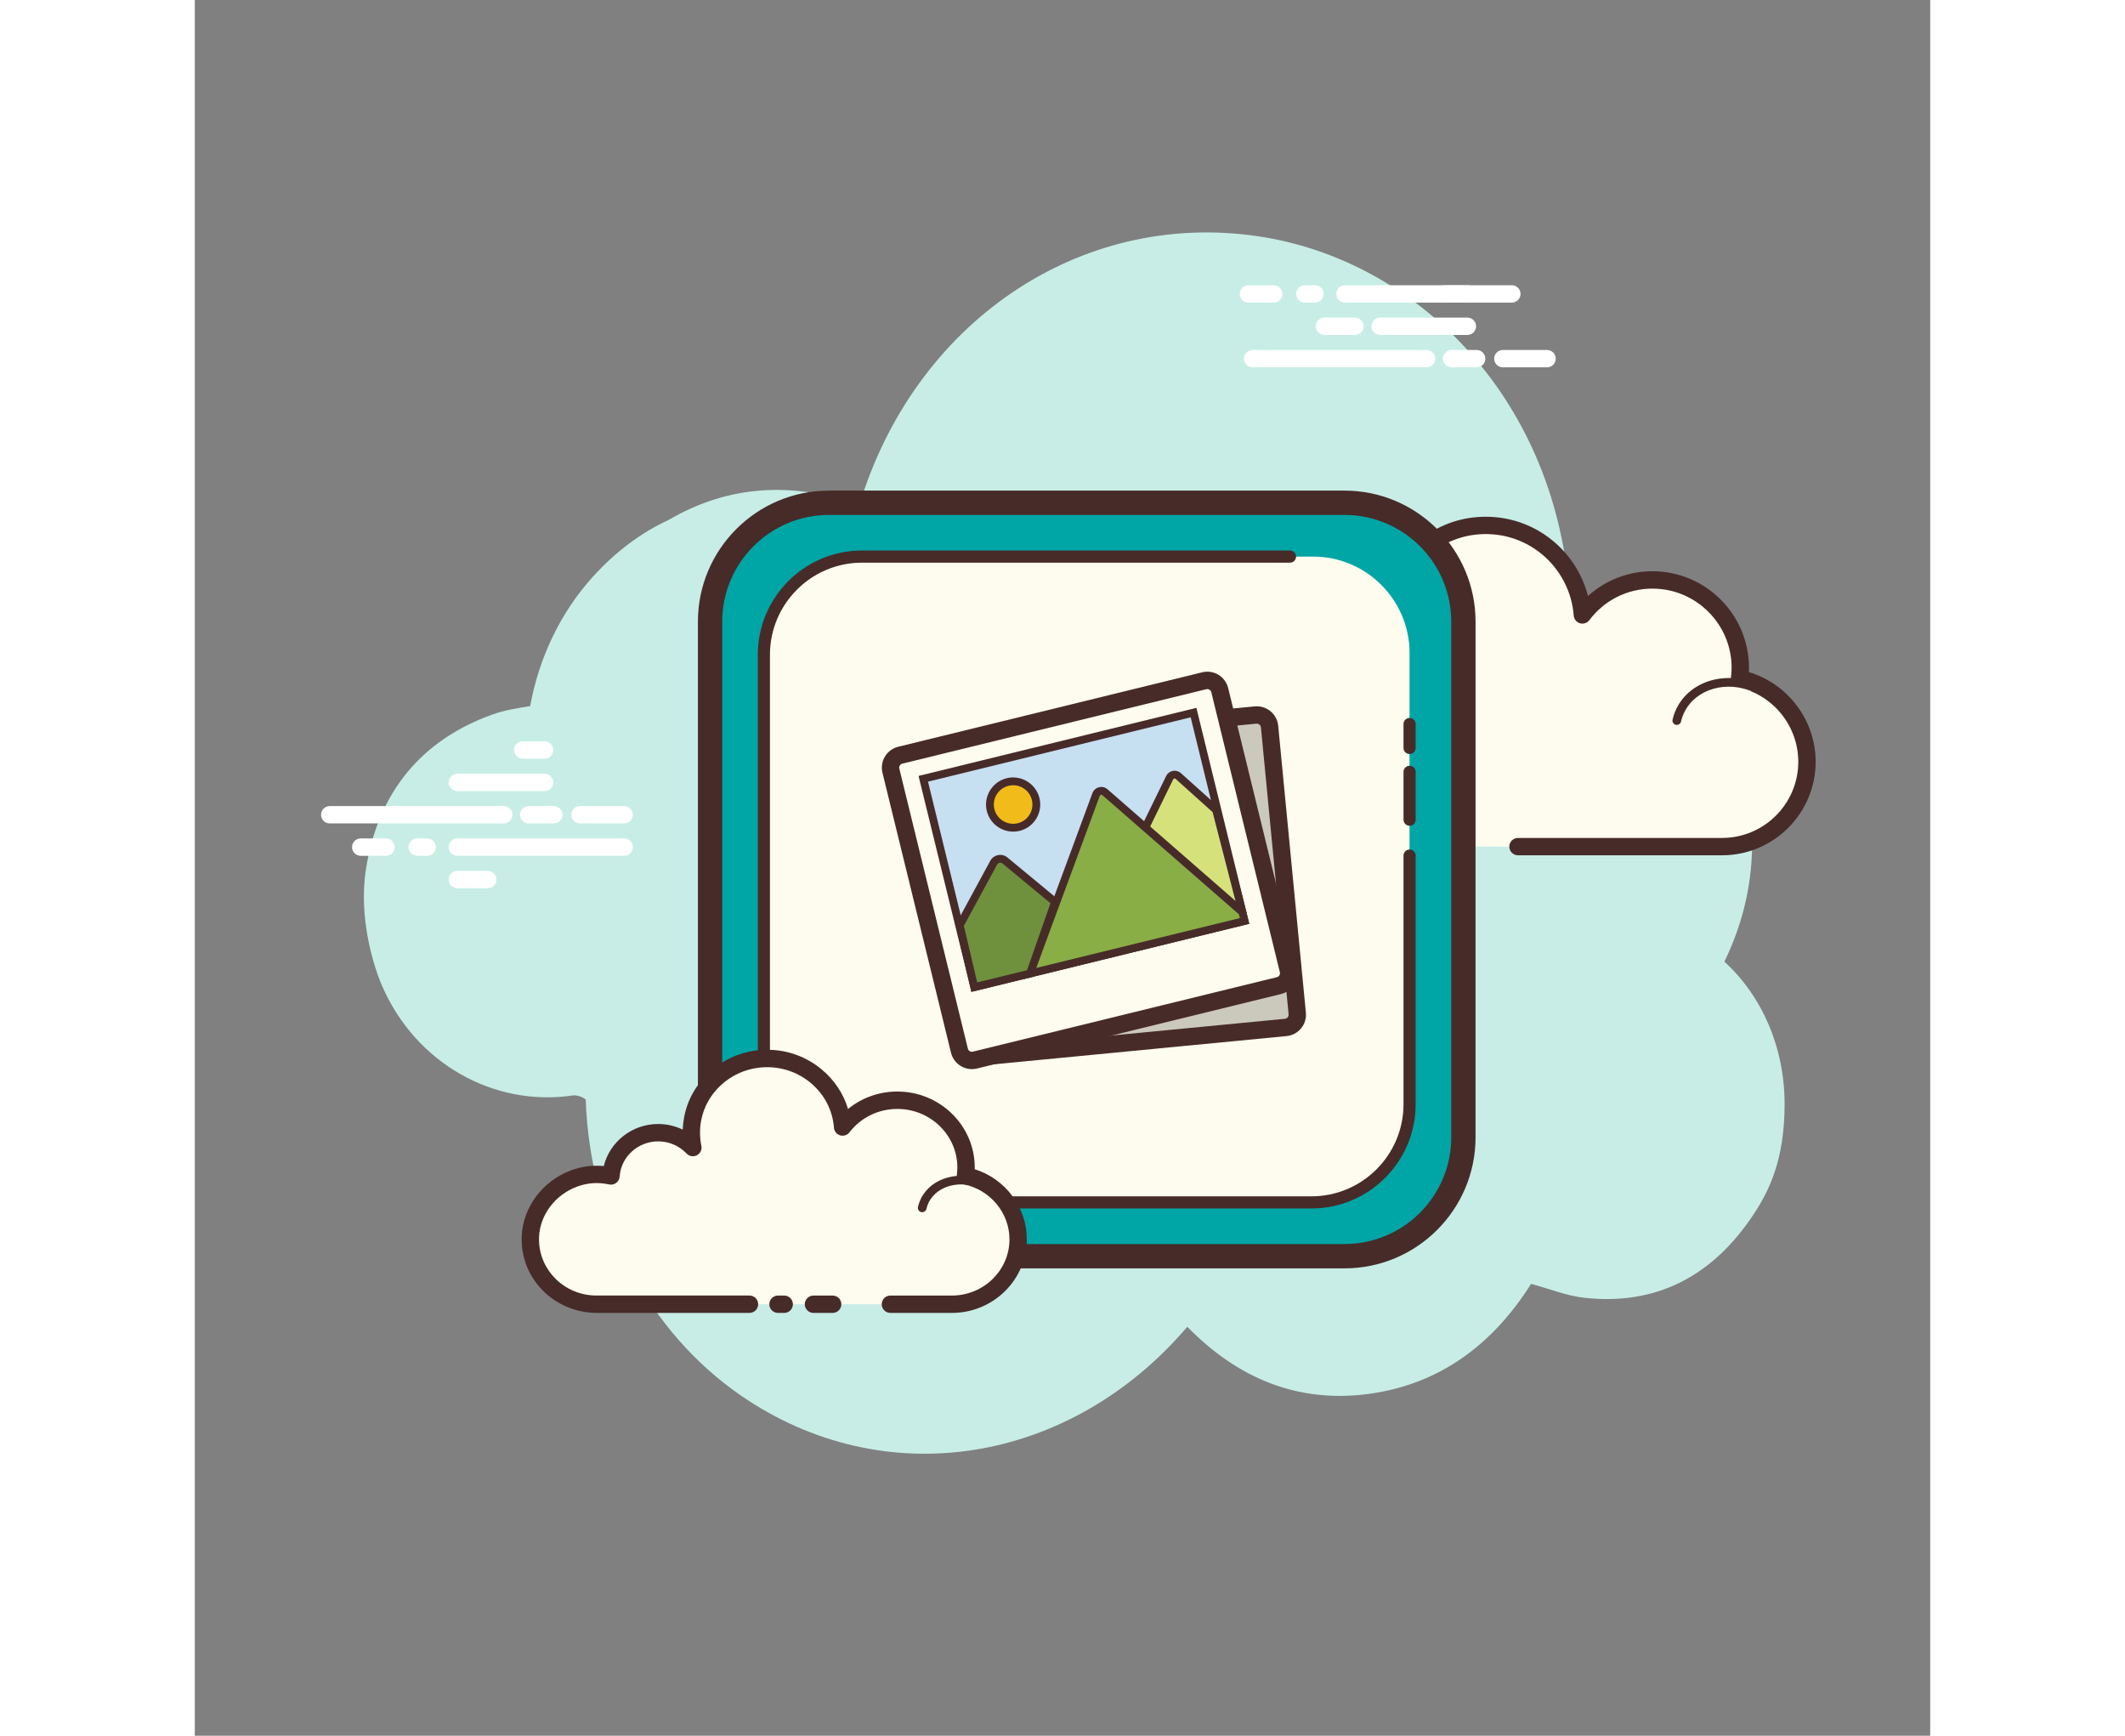 <svg class="p-0" xmlns="http://www.w3.org/2000/svg" x="0px" y="0px"
                             width="240" height="196"
                             viewBox="0 0 100 100"
                             style=" fill:#000000;">
                            <rect x="0" y="0" width="100" height="100" fill="#808080" stroke="none"/>
                            <path fill="#c7ede6" d="M88.141,55.405c0.3-0.616,0.566-1.264,0.796-1.943c2.633-7.77-1.349-17.078-9.733-19.325c-0.906-11.384-8.906-19.193-17.941-20.526c-10.341-1.525-19.814,5.044-22.966,15.485c-3.799-1.346-7.501-1.182-10.99,0.857c-1.583,0.732-3.031,1.812-4.33,3.233c-1.907,2.086-3.147,4.719-3.652,7.495c-0.748,0.118-1.483,0.236-2.176,0.484c-4.04,1.449-6.589,4.431-7.288,8.923c-0.435,2.797,0.443,5.587,0.933,6.714c1.935,4.455,6.422,6.98,10.981,6.312c0.227-0.033,0.557,0.069,0.752,0.233c0.241,7.12,3.698,13.417,8.884,17.014c8.321,5.772,19.027,3.994,25.781-3.921c2.894,2.96,6.338,4.398,10.384,3.876c4.023-0.519,7.147-2.739,9.426-6.349c1.053,0.283,2.051,0.691,3.083,0.804c4.042,0.442,7.324-1.165,9.732-4.8c0.922-1.391,1.793-3.194,1.793-6.354C91.611,60.362,90.318,57.394,88.141,55.405z"></path>
                            <path fill="#fdfcef" d="M76.247,48.776c0,0,11.691,0,11.762,0c2.7,0,4.888-2.189,4.888-4.889c0-2.355-1.666-4.321-3.884-4.784c0.026-0.206,0.043-0.415,0.043-0.628c0-2.796-2.267-5.063-5.063-5.063c-1.651,0-3.113,0.794-4.037,2.017c-0.236-3.113-3.017-5.514-6.27-5.116c-2.379,0.291-4.346,2.13-4.784,4.486c-0.14,0.756-0.126,1.489,0.014,2.177c-0.638-0.687-1.546-1.119-2.557-1.119c-1.85,0-3.361,1.441-3.48,3.261c-0.84-0.186-1.754-0.174-2.717,0.188c-1.84,0.691-3.15,2.423-3.227,4.387c-0.109,2.789,2.12,5.085,4.885,5.085c0.21,0,0.948,0,1.118,0H73.09"></path>
                            <path fill="#472b29" d="M88.008,49.276H76.247c-0.276,0-0.5-0.224-0.5-0.5s0.224-0.5,0.5-0.5h11.762c2.42,0,4.389-1.969,4.389-4.389c0-2.067-1.466-3.873-3.486-4.295c-0.254-0.053-0.426-0.292-0.394-0.551c0.022-0.186,0.039-0.374,0.039-0.566c0-2.517-2.047-4.563-4.563-4.563c-1.438,0-2.765,0.663-3.637,1.818c-0.126,0.165-0.343,0.237-0.54,0.178c-0.2-0.059-0.342-0.234-0.358-0.441c-0.104-1.377-0.778-2.67-1.85-3.549c-1.083-0.888-2.457-1.282-3.861-1.109c-2.165,0.266-3.955,1.943-4.353,4.081c-0.124,0.667-0.12,1.335,0.013,1.986c0.044,0.22-0.062,0.442-0.262,0.544c-0.197,0.104-0.442,0.061-0.595-0.104c-0.575-0.618-1.353-0.959-2.19-0.959c-1.568,0-2.878,1.227-2.98,2.793c-0.01,0.146-0.082,0.28-0.199,0.367c-0.116,0.089-0.269,0.118-0.407,0.089c-0.843-0.187-1.639-0.132-2.434,0.167c-1.669,0.628-2.836,2.211-2.903,3.939c-0.047,1.207,0.387,2.35,1.222,3.218s1.959,1.347,3.163,1.347h11.27c0.276,0,0.5,0.224,0.5,0.5s-0.224,0.5-0.5,0.5h-11.27c-1.479,0-2.858-0.587-3.884-1.653c-1.025-1.065-1.559-2.469-1.501-3.95c0.084-2.126,1.511-4.069,3.552-4.836c0.8-0.301,1.629-0.398,2.468-0.299c0.377-1.822,1.996-3.182,3.904-3.182c0.685,0,1.354,0.18,1.944,0.51c-0.001-0.386,0.035-0.772,0.107-1.159c0.476-2.562,2.619-4.573,5.214-4.891c1.675-0.203,3.321,0.266,4.616,1.329c1.004,0.822,1.716,1.95,2.038,3.191c1.012-0.915,2.318-1.425,3.713-1.425c3.067,0,5.563,2.496,5.563,5.563c0,0.083-0.002,0.166-0.007,0.248c2.254,0.673,3.848,2.776,3.848,5.164C93.397,46.859,90.98,49.276,88.008,49.276z"></path>
                            <path fill="#fdfcef" d="M73.414,38.007c-1.808-0.119-3.365,1.13-3.476,2.789c-0.014,0.206-0.005,0.409,0.025,0.606c-0.349-0.394-0.865-0.661-1.458-0.7c-1.085-0.071-2.022,0.645-2.158,1.62c-0.197-0.054-0.403-0.09-0.616-0.104c-1.582-0.104-2.944,0.989-3.042,2.441"></path>
                            <path fill="#472b29" d="M62.689,44.909c-0.006,0-0.011,0-0.017-0.001c-0.138-0.009-0.242-0.128-0.232-0.266c0.106-1.586,1.569-2.783,3.308-2.674c0.136,0.009,0.272,0.026,0.408,0.053c0.273-0.968,1.253-1.645,2.365-1.567c0.426,0.027,0.824,0.16,1.163,0.382c0.001-0.019,0.002-0.037,0.004-0.056c0.12-1.794,1.802-3.156,3.742-3.021c0.138,0.009,0.242,0.128,0.232,0.266c-0.008,0.132-0.118,0.233-0.249,0.233c-0.005,0-0.011,0-0.017-0.001c-1.674-0.11-3.109,1.037-3.211,2.557c-0.012,0.187-0.004,0.372,0.023,0.552c0.017,0.109-0.041,0.218-0.141,0.265c-0.102,0.045-0.221,0.022-0.294-0.061c-0.321-0.364-0.778-0.583-1.287-0.617c-0.948-0.038-1.774,0.556-1.893,1.404c-0.011,0.071-0.051,0.135-0.11,0.175s-0.135,0.051-0.203,0.032c-0.187-0.051-0.378-0.083-0.568-0.097c-1.44-0.088-2.687,0.897-2.775,2.209C62.929,44.807,62.82,44.909,62.689,44.909z"></path>
                            <path fill="#fdfcef" d="M89.988,39.676c-1.699-0.801-3.664-0.234-4.389,1.267c-0.09,0.186-0.157,0.379-0.201,0.574"></path>
                            <path fill="#472b29" d="M85.398,41.766c-0.019,0-0.037-0.002-0.056-0.007c-0.135-0.03-0.219-0.165-0.188-0.299c0.049-0.216,0.123-0.427,0.219-0.626c0.783-1.622,2.899-2.242,4.721-1.385c0.125,0.06,0.179,0.208,0.12,0.333c-0.06,0.126-0.209,0.177-0.333,0.12c-1.575-0.744-3.393-0.227-4.057,1.148c-0.08,0.166-0.142,0.342-0.184,0.521C85.615,41.688,85.512,41.766,85.398,41.766z"></path>
                            <path fill="#fff" d="M17.806 47.44H7.776c-.276 0-.5-.224-.5-.5s.224-.5.5-.5h10.03c.276 0 .5.224.5.5S18.083 47.44 17.806 47.44zM20.688 47.44h-1.446c-.276 0-.5-.224-.5-.5s.224-.5.5-.5h1.446c.276 0 .5.224.5.5S20.965 47.44 20.688 47.44zM24.742 47.44h-2.546c-.276 0-.5-.224-.5-.5s.224-.5.5-.5h2.546c.276 0 .5.224.5.5S25.018 47.44 24.742 47.44zM24.742 49.305h-9.616c-.276 0-.5-.224-.5-.5s.224-.5.5-.5h9.616c.276 0 .5.224.5.5S25.018 49.305 24.742 49.305zM13.394 49.305h-.58c-.276 0-.5-.224-.5-.5s.224-.5.5-.5h.58c.276 0 .5.224.5.5S13.671 49.305 13.394 49.305zM11.017 49.305H9.561c-.276 0-.5-.224-.5-.5s.224-.5.5-.5h1.456c.276 0 .5.224.5.5S11.294 49.305 11.017 49.305zM20.153 45.576h-5.027c-.276 0-.5-.224-.5-.5s.224-.5.5-.5h5.027c.276 0 .5.224.5.5S20.429 45.576 20.153 45.576zM20.153 43.711h-1.257c-.276 0-.5-.224-.5-.5s.224-.5.5-.5h1.257c.276 0 .5.224.5.5S20.429 43.711 20.153 43.711zM16.884 51.171h-1.759c-.276 0-.5-.224-.5-.5s.224-.5.5-.5h1.759c.276 0 .5.224.5.5S17.161 51.171 16.884 51.171zM70.984 21.164h-10.03c-.276 0-.5-.224-.5-.5s.224-.5.5-.5h10.03c.276 0 .5.224.5.5S71.26 21.164 70.984 21.164zM73.866 21.164H72.42c-.276 0-.5-.224-.5-.5s.224-.5.5-.5h1.446c.276 0 .5.224.5.5S74.142 21.164 73.866 21.164zM77.921 21.164h-2.546c-.276 0-.5-.224-.5-.5s.224-.5.5-.5h2.546c.276 0 .5.224.5.5S78.197 21.164 77.921 21.164zM75.894 17.434h-9.616c-.276 0-.5-.224-.5-.5s.224-.5.5-.5h9.616c.276 0 .5.224.5.5S76.171 17.434 75.894 17.434zM64.547 17.434h-.58c-.276 0-.5-.224-.5-.5s.224-.5.5-.5h.58c.276 0 .5.224.5.5S64.823 17.434 64.547 17.434zM62.17 17.434h-1.456c-.276 0-.5-.224-.5-.5s.224-.5.5-.5h1.456c.276 0 .5.224.5.5S62.446 17.434 62.17 17.434zM73.332 19.298h-5.028c-.276 0-.5-.224-.5-.5s.224-.5.5-.5h5.028c.276 0 .5.224.5.5S73.608 19.298 73.332 19.298z"></path>
                            <path fill="#fff" d="M73.332 17.434h-1.258c-.276 0-.5-.224-.5-.5s.224-.5.5-.5h1.258c.276 0 .5.224.5.5S73.608 17.434 73.332 17.434zM66.848 19.298H65.09c-.276 0-.5-.224-.5-.5s.224-.5.5-.5h1.759c.276 0 .5.224.5.5S67.125 19.298 66.848 19.298z"></path>
                            <path fill="#00a5a5" d="M66.253,72.374H36.54c-3.766,0-6.847-3.081-6.847-6.847V35.814c0-3.766,3.081-6.847,6.847-6.847h29.713c3.766,0,6.847,3.081,6.847,6.847v29.713C73.1,69.293,70.019,72.374,66.253,72.374z"></path>
                            <path fill="#472b29" d="M66.253,73.074H36.54c-4.162,0-7.548-3.386-7.548-7.547V35.814c0-4.162,3.386-7.548,7.548-7.548h29.713c4.162,0,7.548,3.386,7.548,7.548v29.713C73.8,69.688,70.415,73.074,66.253,73.074z M36.54,29.667c-3.39,0-6.147,2.758-6.147,6.147v29.713c0,3.39,2.758,6.146,6.147,6.146h29.713c3.39,0,6.147-2.757,6.147-6.146V35.814c0-3.39-2.758-6.147-6.147-6.147H36.54z"></path>
                            <path fill="#fdfcee" d="M64.45,69.273H38.342c-3.052,0-5.549-2.497-5.549-5.549V37.616c0-3.052,2.497-5.549,5.549-5.549H64.45c3.052,0,5.549,2.497,5.549,5.549v26.109C69.999,66.776,67.502,69.273,64.45,69.273z"></path>
                            <path fill="#472b29" d="M64.345 69.623H38.447c-3.311 0-6.004-2.692-6.004-6.003V37.721c0-3.311 2.693-6.004 6.004-6.004h24.662c.193 0 .35.156.35.35 0 .193-.156.35-.35.35H38.447c-2.925 0-5.305 2.38-5.305 5.305V63.62c0 2.924 2.38 5.304 5.305 5.304h25.898c2.925 0 5.305-2.38 5.305-5.304V49.293c0-.193.156-.35.35-.35s.35.156.35.35V63.62C70.349 66.93 67.656 69.623 64.345 69.623zM70 47.575c-.193 0-.35-.156-.35-.35v-2.756c0-.193.156-.35.35-.35s.35.156.35.35v2.756C70.349 47.419 70.193 47.575 70 47.575zM70 43.441c-.193 0-.35-.156-.35-.35v-1.378c0-.193.156-.35.35-.35s.35.156.35.35v1.378C70.349 43.285 70.193 43.441 70 43.441z"></path>
                            <path fill="#cbc9bc" d="M62.863,59.194l-17.949,1.733c-0.406,0.039-0.766-0.258-0.805-0.663l-1.596-16.531c-0.039-0.406,0.258-0.766,0.663-0.805l17.949-1.733c0.406-0.039,0.766,0.258,0.805,0.663l1.596,16.531C63.566,58.794,63.269,59.155,62.863,59.194z"></path>
                            <path fill="#472b29" d="M44.84,61.43c-0.286,0-0.561-0.099-0.784-0.283c-0.255-0.21-0.413-0.507-0.445-0.836L42.015,43.78c-0.032-0.327,0.065-0.648,0.275-0.904c0.211-0.256,0.508-0.414,0.838-0.446l17.949-1.733c0.688-0.062,1.284,0.435,1.352,1.113l1.595,16.531c0.032,0.328-0.065,0.65-0.276,0.905c-0.21,0.256-0.507,0.414-0.837,0.446l-17.949,1.732C44.922,61.428,44.881,61.43,44.84,61.43z M61.197,41.691c-0.008,0-0.016,0-0.023,0.001l-17.949,1.733c-0.085,0.008-0.138,0.057-0.161,0.085c-0.022,0.028-0.061,0.089-0.052,0.173l1.596,16.532c0.008,0.085,0.057,0.137,0.085,0.16s0.093,0.062,0.174,0.053l17.949-1.732c0.085-0.008,0.138-0.057,0.161-0.085c0.022-0.028,0.061-0.089,0.052-0.174l-1.595-16.531C61.422,41.784,61.317,41.691,61.197,41.691z"></path>
                            <path fill="#fdfcef" d="M62.469,56.786l-17.515,4.289c-0.396,0.097-0.795-0.145-0.892-0.541l-3.95-16.131c-0.097-0.396,0.145-0.795,0.541-0.892l17.515-4.289c0.396-0.097,0.795,0.145,0.892,0.541l3.95,16.131C63.107,56.289,62.865,56.689,62.469,56.786z"></path>
                            <path fill="#472b29" d="M44.776,61.596c-0.224,0-0.443-0.061-0.64-0.18c-0.282-0.172-0.481-0.443-0.56-0.764l-3.95-16.132c-0.079-0.321-0.027-0.653,0.144-0.937c0.172-0.282,0.443-0.481,0.764-0.56l17.516-4.289c0.323-0.079,0.654-0.028,0.937,0.144s0.481,0.443,0.56,0.764l3.95,16.131c0.162,0.664-0.245,1.335-0.907,1.497L45.073,61.56C44.974,61.585,44.875,61.596,44.776,61.596z M58.344,39.7c-0.018,0-0.037,0.002-0.057,0.007l-17.516,4.289c-0.083,0.021-0.128,0.076-0.146,0.107c-0.02,0.032-0.048,0.097-0.028,0.18l3.95,16.132c0.021,0.083,0.076,0.128,0.107,0.146c0.032,0.02,0.099,0.049,0.18,0.028L62.35,56.3c0.128-0.031,0.206-0.161,0.175-0.289l-3.95-16.13c-0.021-0.083-0.076-0.128-0.107-0.146C58.443,39.72,58.4,39.7,58.344,39.7z"></path>
                            <path fill="#c6dff1" d="M43.217 42.784H59.25V55.143H43.217z" transform="rotate(-13.76 51.24 48.974)"></path>
                            <path fill="#472b29" d="M44.752,57.144l-3.047-12.441l16.011-3.921l3.047,12.441L44.752,57.144z M42.25,45.033l2.832,11.566l15.136-3.706l-2.832-11.566L42.25,45.033z"></path>
                            <path fill="#f1bc19" d="M47.155 45.015A1.336 1.336 0 1 0 47.155 47.687A1.336 1.336 0 1 0 47.155 45.015Z" transform="rotate(-13.76 47.162 46.361)"></path>
                            <path fill="#472b29" d="M47.157,47.913c-0.703,0-1.344-0.479-1.519-1.19c-0.204-0.836,0.311-1.683,1.146-1.888c0.83-0.203,1.682,0.308,1.888,1.145c0.099,0.405,0.035,0.824-0.182,1.182c-0.216,0.356-0.558,0.607-0.963,0.707C47.403,47.898,47.279,47.913,47.157,47.913z M47.156,45.24c-0.088,0-0.177,0.011-0.265,0.032c-0.595,0.146-0.961,0.748-0.815,1.343c0.146,0.596,0.757,0.959,1.344,0.815c0.288-0.07,0.532-0.249,0.686-0.503c0.154-0.254,0.2-0.553,0.129-0.841C48.11,45.58,47.655,45.24,47.156,45.24z"></path>
                            <path fill="#d5e27b" d="M54.779,47.663l1.395-2.856c0.094-0.192,0.341-0.24,0.5-0.097l2.177,1.955l1.515,5.885"></path>
                            <path fill="#472b29" d="M60.148,52.607l-1.498-5.818l-2.127-1.911c-0.031-0.027-0.068-0.024-0.081-0.023c-0.018,0.004-0.048,0.015-0.066,0.052l-1.395,2.856l-0.404-0.197l1.395-2.856c0.076-0.155,0.216-0.263,0.384-0.296c0.168-0.032,0.339,0.015,0.469,0.13l2.229,2.002l0.017,0.066l1.515,5.885L60.148,52.607z"></path>
                            <path fill="#88ae45" d="M48.125,56.086l3.811-10.316c0.077-0.207,0.342-0.274,0.508-0.129l7.921,6.91l0.124,0.507L48.125,56.086z"></path>
                            <path fill="#472b29" d="M47.768,56.406l3.957-10.714c0.062-0.167,0.203-0.292,0.377-0.336c0.173-0.046,0.357-0.001,0.49,0.115l7.975,6.957l0.195,0.795L47.768,56.406z M52.238,45.789c-0.011,0-0.02,0.002-0.025,0.004c-0.015,0.004-0.051,0.017-0.065,0.057l-3.664,9.918l11.734-2.874l-0.053-0.219l-7.867-6.863C52.277,45.794,52.256,45.789,52.238,45.789z"></path>
                            <path fill="#6f913d" d="M44.079,53.308l1.957-3.608c0.127-0.235,0.443-0.296,0.648-0.126l2.889,2.389l-1.446,4.123l-3.208,0.786L44.079,53.308z"></path>
                            <path fill="#472b29" d="M44.75,57.144l-0.909-3.868l0.04-0.075l1.956-3.607c0.094-0.172,0.259-0.291,0.452-0.328c0.192-0.04,0.389,0.012,0.537,0.135l3.01,2.49l-1.538,4.386L44.75,57.144z M44.317,53.34l0.767,3.259l2.87-0.702l1.353-3.86l-2.767-2.289c-0.045-0.037-0.104-0.056-0.166-0.041c-0.061,0.012-0.112,0.049-0.142,0.102L44.317,53.34z"></path>
                            <path fill="#fdfcef" d="M40.083,75.141c1.883,0,3.517,0,3.54,0c2.11,0,3.821-1.674,3.821-3.739c0-1.802-1.302-3.305-3.035-3.66c0.02-0.158,0.034-0.317,0.034-0.48c0-2.139-1.772-3.873-3.957-3.873c-1.29,0-2.433,0.607-3.155,1.543c-0.185-2.381-2.358-4.218-4.9-3.913c-1.859,0.223-3.397,1.629-3.739,3.431c-0.11,0.578-0.098,1.139,0.011,1.665c-0.498-0.525-1.208-0.856-1.998-0.856c-1.446,0-2.627,1.102-2.72,2.494c-0.657-0.142-1.371-0.133-2.123,0.143c-1.438,0.528-2.462,1.853-2.522,3.356c-0.085,2.133,1.657,3.889,3.818,3.889c0.164,0,0.741,0,0.874,0h7.934 M33.606,75.141h0.36"></path>
                            <path fill="#472b29" d="M43.624,75.641h-3.541c-0.276,0-0.5-0.224-0.5-0.5s0.224-0.5,0.5-0.5h3.541c1.831,0,3.32-1.453,3.32-3.239c0-1.524-1.108-2.857-2.636-3.17c-0.255-0.053-0.428-0.293-0.396-0.552c0.017-0.137,0.029-0.276,0.029-0.419c0-1.859-1.551-3.372-3.457-3.372c-1.092,0-2.098,0.491-2.76,1.348c-0.125,0.164-0.342,0.23-0.538,0.174c-0.198-0.06-0.34-0.234-0.355-0.44c-0.079-1.02-0.565-1.944-1.369-2.604c-0.83-0.681-1.888-0.983-2.974-0.853c-1.646,0.197-3.006,1.442-3.307,3.027c-0.095,0.494-0.091,0.989,0.009,1.472c0.046,0.219-0.06,0.441-0.258,0.545c-0.197,0.103-0.438,0.063-0.595-0.1c-0.428-0.451-1.009-0.7-1.635-0.7c-1.17,0-2.146,0.891-2.221,2.027c-0.01,0.145-0.082,0.278-0.198,0.366c-0.115,0.087-0.264,0.118-0.406,0.09c-0.64-0.141-1.244-0.099-1.845,0.124c-1.263,0.463-2.146,1.631-2.195,2.905c-0.035,0.876,0.282,1.709,0.895,2.346c0.635,0.661,1.495,1.024,2.423,1.024h8.808c0.276,0,0.5,0.224,0.5,0.5s-0.224,0.5-0.5,0.5h-8.808c-1.185,0-2.331-0.485-3.144-1.331c-0.803-0.835-1.219-1.929-1.174-3.078c0.066-1.675,1.212-3.204,2.85-3.806c0.61-0.224,1.244-0.303,1.88-0.244c0.344-1.396,1.629-2.424,3.136-2.424c0.493,0,0.977,0.113,1.413,0.323c0.009-0.242,0.037-0.484,0.083-0.727c0.381-2.008,2.096-3.585,4.17-3.833c1.364-0.169,2.686,0.218,3.727,1.071c0.748,0.613,1.278,1.409,1.546,2.302c0.791-0.647,1.786-1.006,2.843-1.006c2.458,0,4.457,1.961,4.457,4.372c0,0.034-0.001,0.068-0.002,0.103c1.765,0.555,3.004,2.188,3.004,4.038C47.944,73.74,46.006,75.641,43.624,75.641z M33.965,75.641h-0.359c-0.276,0-0.5-0.224-0.5-0.5s0.224-0.5,0.5-0.5h0.359c0.276,0,0.5,0.224,0.5,0.5S34.242,75.641,33.965,75.641z"></path>
                            <path fill="#472b29" d="M41.916 69.839c-.018 0-.036-.002-.055-.006-.135-.03-.22-.164-.189-.299.036-.163.094-.324.169-.479.605-1.226 2.274-1.678 3.723-1.006.125.058.18.206.121.332-.058.125-.205.179-.332.121-1.199-.555-2.576-.21-3.063.773-.058.119-.102.242-.129.368C42.133 69.759 42.031 69.839 41.916 69.839zM36.757 75.641H35.65c-.276 0-.5-.224-.5-.5s.224-.5.5-.5h1.106c.276 0 .5.224.5.5S37.033 75.641 36.757 75.641z"></path>
                        </svg>